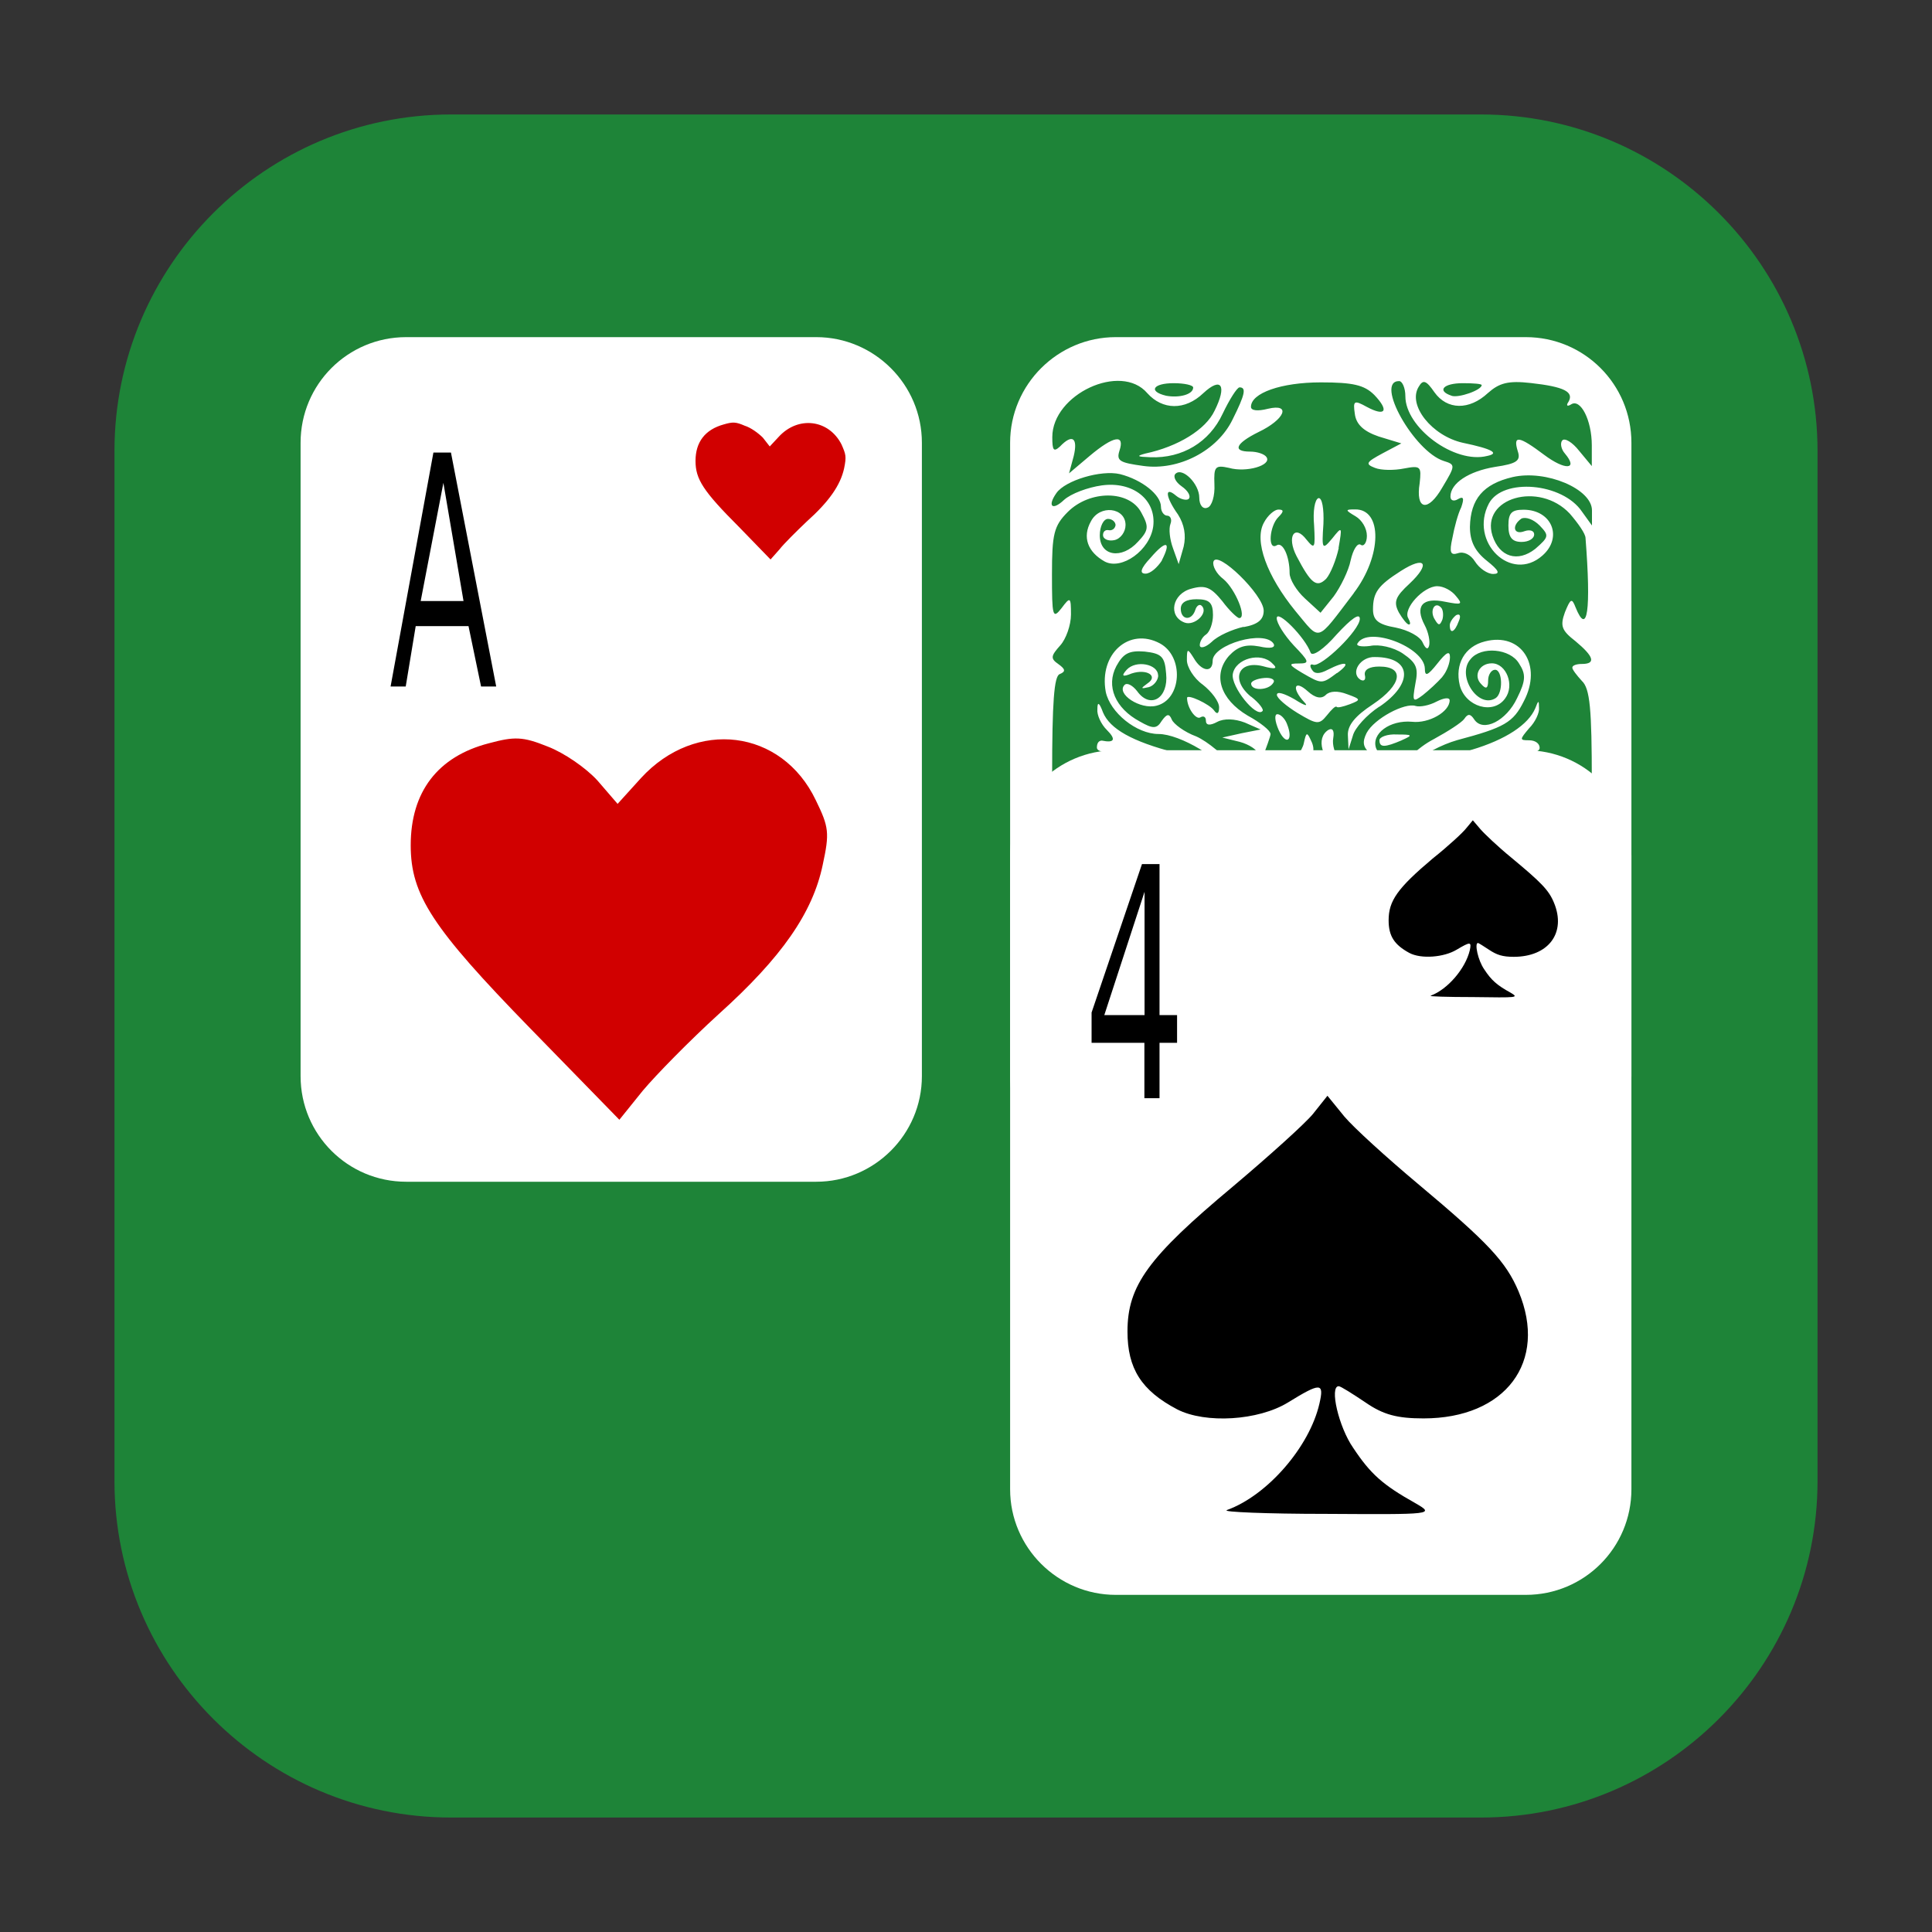 <svg height="12pt" viewBox="0 0 12 12" width="12pt" xmlns="http://www.w3.org/2000/svg" xmlns:xlink="http://www.w3.org/1999/xlink"><rect x="0" y="0" width="12" height="12" fill="#333333" stroke="none"/><symbol id="a" overflow="visible"><path d="m .344-1.266-.141.734h.266zm-.062-.188h.109l.281 1.453h-.094l-.078-.375h-.328l-.062.375h-.094zm0 0"/></symbol><symbol id="b" overflow="visible"><path d="m .375-1.281-.25.766h.25zm-.016-.172h.109v.938h.109v.172h-.109v.344h-.094v-.344h-.328v-.188zm0 0"/></symbol><path d="m2.801.711h6.398c1.152 0 2.09.938 2.09 2.09v6.398c0 1.152-.938 2.09-2.09 2.09h-6.398c-1.152 0-2.09-.938-2.09-2.09v-6.398c0-1.152.938-2.09 2.09-2.09zm0 0" fill="#1e8438" fill-rule="evenodd"/><path d="m6.93 2.094h2.547c.363 0 .656.293.656.656v3.934c0 .363-.293.656-.656.656h-2.547c-.359 0-.656-.293-.656-.656v-3.934c0-.363.297-.656.656-.656zm0 0" fill="#fff" fill-rule="evenodd"/><path d="m6.535 4.812c0-.449.012-.613.047-.625.039-.016.035-.031-.008-.062-.051-.035-.047-.051.012-.117.035-.039.066-.125.066-.191 0-.109-.004-.113-.059-.039-.055.07-.059.051-.059-.211 0-.25.012-.301.098-.387.137-.137.383-.137.457.004.047.086.047.109-.02.18-.102.113-.238.09-.238-.039 0-.055.023-.102.051-.102.027 0 .047.02.047.039-.004.023-.023.035-.043.031-.02-.004-.035.008-.035.031 0 .023.031.039.07.031.039-.008.07-.051.07-.094 0-.109-.16-.129-.215-.023-.055.098-.02.191.086.25.105.055.281-.07.301-.219.02-.164-.125-.281-.32-.254-.086.012-.191.051-.234.09-.074.07-.105.039-.047-.043.055-.078.277-.145.395-.117.137.035.254.129.254.203 0 .031.02.055.039.055s.031.023.02.051c-.012.031-.004.098.016.152l.035.098.031-.109c.016-.07.004-.137-.035-.199-.078-.109-.086-.18-.012-.117.027.023.066.031.078.02.016-.016-.004-.051-.043-.078-.039-.027-.055-.062-.039-.078.043-.043.148.062.148.148 0 .047.023.074.051.062.027-.008.047-.074.043-.145-.004-.109.004-.121.09-.102.109.031.266-.016.234-.066-.012-.02-.059-.035-.102-.035-.113 0-.09-.051.051-.121.164-.078.207-.18.059-.145-.062.016-.105.012-.105-.012 0-.086.188-.152.434-.152.199 0 .27.016.332.078.094.098.07.137-.047.074-.078-.043-.086-.039-.074.043.008.066.055.109.148.141l.141.043-.117.062c-.102.055-.109.066-.047.09.039.016.121.016.18.004.105-.02.109-.012.098.09-.027.168.051.184.141.027.082-.137.082-.141.008-.164-.184-.059-.43-.496-.277-.496.02 0 .039.043.039.094 0 .195.305.422.508.371.078-.016.035-.043-.152-.082-.191-.043-.344-.234-.273-.348.027-.047.047-.039.098.035.078.109.215.113.332.004.07-.062.125-.078.266-.062.207.023.27.055.234.117-.016.023-.008.031.016.016.059-.039.129.098.129.254v.129l-.078-.094c-.043-.055-.09-.082-.105-.066s-.008.055.016.082c.086.102 0 .105-.129.008-.156-.117-.195-.125-.164-.023.02.059-.004.078-.141.098-.164.027-.277.102-.277.184 0 .027.023.031.047.016.035-.02.039-.004.02.051-.02.039-.043.125-.055.191-.02.09-.012.109.035.094.035-.012.078.008.105.051s.078.078.113.078c.047 0 .035-.023-.039-.082-.074-.059-.105-.121-.105-.211.004-.172.082-.266.266-.309.207-.047.492.074.492.207v.094l-.062-.086c-.121-.18-.492-.211-.578-.051-.125.238.137.496.332.324.129-.113.059-.285-.117-.285-.074 0-.094.02-.094.098 0 .074.023.102.082.102.043 0 .078-.02.078-.047 0-.023-.027-.031-.059-.02-.07.027-.082-.035-.02-.078.027-.012.074.004.113.043.059.062.059.07-.027.145-.109.086-.223.051-.266-.082-.074-.234.289-.34.48-.137.051.059.098.125.098.152.035.449.012.613-.062.43-.023-.059-.031-.055-.066.031-.031.086-.02.113.066.18.113.094.129.141.039.141-.031 0-.059.008-.059.023 0 .012.027.047.059.082.051.047.062.176.062.625v.566h-1.676l-1.672-.004zm.828.453c.004-.051.016-.125.023-.168.012-.047.02-.09.02-.098.004-.012.031.016.059.059.031.043.047.094.035.117-.012.023 0 .02.031-.008.043-.039.043-.059 0-.109-.043-.055-.035-.059.082-.039.133.02.133.02.043-.035-.117-.07-.258-.043-.352.062-.043.047-.051.07-.023.055.031-.02.051-.008.051.027s-.02.066-.043.074c-.043.016-.012.152.039.152.012 0 .027-.039.035-.09zm1.004.031c.027-.035.031-.062.008-.062-.02 0-.059.027-.086.062-.031.031-.035.059-.012.059.023 0 .062-.027.09-.059zm.34.02c-.016-.023-.004-.039.02-.039.023 0 .039-.023.027-.051-.012-.027-.039-.047-.062-.039-.023.004-.047-.016-.047-.047 0-.035-.035-.051-.117-.039-.066.008-.121-.004-.121-.027 0-.02.02-.039.039-.039.047 0 .043-.312-.004-.34-.02-.012-.023.008-.008.039.012.035.004.062-.016.062-.07 0-.152-.129-.137-.211.008-.047-.004-.066-.031-.051-.078.051-.043.18.078.27.137.102.164.188.031.094-.121-.082-.191-.074-.09.012.047.039.098.117.113.176.012.062.039.109.055.105.098-.016.168.016.188.086.016.043.043.078.066.078.02 0 .027-.02.016-.039zm.41-.105c.016-.152-.105-.266-.277-.262-.156.004-.254.086-.113.094.055.004.141.004.188 0 .082-.008.09.008.09.156 0 .191.094.203.113.012zm-1.387.023c0-.023.016-.031.035-.02.02.012.047.004.062-.016.012-.023.055-.027.094-.016.055.023.059.02.016-.035-.055-.066-.184-.055-.277.02-.07.051-.062.109.008.109.035 0 .062-.02.062-.043zm.551-.082c.039-.062.039-.098.008-.129s-.043-.02-.043.047c0 .047-.016.086-.035.086-.051 0-.125-.105-.094-.137.016-.016-.004-.016-.039 0-.09.035-.086.051.02.141.113.094.121.094.184-.008zm.605.008c0-.02-.031-.047-.066-.059-.055-.023-.059-.016-.016.035.059.066.082.074.082.023zm-1.66-.211c.047-.039.145-.082.215-.094.172-.035.113-.109-.141-.18-.27-.07-.406-.148-.449-.25-.023-.062-.035-.07-.035-.02-.004.035.023.094.059.129.059.059.047.082-.031.066-.02 0-.031.016-.031.043 0 .023.043.035.105.023s.129 0 .164.035c.047.047.043.055-.031.043-.094-.008-.199.105-.145.156.016.02.043.012.059-.008.016-.023.082-.074.152-.117.117-.066.129-.066.219 0 .07.051.074.062.02.043-.117-.039-.266.078-.262.207.004.062.016.086.027.051.012-.031.059-.09.105-.129zm.883-.031c.031 0 .059-.02.059-.039 0-.055-.129-.004-.191.07-.039.051-.047.055-.047.004 0-.031.055-.102.125-.16.098-.078.117-.121.094-.18-.031-.07-.035-.07-.051.004-.008.043-.07.129-.137.191-.098.09-.109.121-.07.191l.047.086.059-.086c.031-.047.082-.082.113-.082zm1.176.074c0-.023-.059-.094-.129-.156-.164-.148-.066-.16.145-.02.082.055.156.102.164.102.043 0 .012-.113-.043-.16-.086-.074-.07-.109.043-.09.059.012.098 0 .098-.023 0-.027-.027-.047-.066-.047-.059 0-.059-.004 0-.074.039-.039.066-.098.062-.129 0-.047-.004-.047-.023.004-.043.102-.184.195-.395.258-.113.035-.25.098-.301.141l-.094.078.129-.035c.074-.02.121-.023.109-.004-.012.02.02.043.07.047.051.008.105.055.129.102.035.082.102.09.102.008zm-.496-.254c.047-.051.164-.113.262-.141.293-.078.348-.109.414-.242.117-.223-.016-.43-.242-.371-.125.031-.188.141-.156.273.035.133.207.184.281.082.062-.082.008-.219-.082-.219-.078 0-.117.078-.066.129.031.035.043.027.043-.023 0-.035.02-.066.043-.066.047 0 .051.145.004.176-.109.07-.246-.141-.156-.242.066-.082.246-.066.301.027.043.066.043.105-.012.215-.066.141-.211.215-.266.133-.023-.035-.039-.039-.062-.004-.016.023-.102.078-.188.125-.105.055-.191.141-.25.254-.059.109-.066.137-.023.078.039-.051.109-.137.156-.184zm-1.121.035c-.059-.078-.168-.168-.238-.199-.074-.027-.141-.078-.152-.105-.016-.039-.031-.035-.062.008-.031.051-.055.051-.137.004-.152-.082-.211-.219-.145-.344.043-.078.078-.098.176-.09.105.012.125.031.133.137.016.152-.098.223-.18.109-.027-.035-.062-.055-.078-.039-.055.055.098.156.199.129.156-.039.172-.305.02-.387-.191-.102-.379.066-.336.301.027.129.191.262.328.262.133 0 .395.156.469.281.039.066.082.113.094.102.012-.012-.027-.086-.09-.168zm.223-.215c0-.02-.062-.07-.141-.113-.172-.102-.219-.254-.117-.371.055-.059.105-.074.188-.059.07.016.102.008.09-.016-.055-.09-.379.004-.379.105 0 .078-.07.066-.117-.016-.039-.062-.043-.062-.043.012 0 .043.043.113.098.152.055.043.102.105.102.141 0 .039-.012.047-.031.02-.027-.039-.168-.105-.168-.078 0 .062.055.137.082.121.02-.012.035-.004.035.02 0 .031.027.031.07.008.043-.023.109-.02.172.004l.098.043-.117.023-.121.027.109.027c.059.016.109.051.109.07 0 .023-.016.031-.035.02-.02-.012-.027.016-.016.062.02.074.027.07.078-.043.027-.07.055-.145.055-.16zm.727.199c.012-.043.008-.07-.012-.059-.016.008-.043-.012-.059-.051-.031-.09.086-.176.223-.164.105.012.234-.062.234-.133 0-.02-.035-.016-.082.008-.043.023-.102.035-.129.027-.066-.023-.258.078-.305.168-.027.055-.023.086.02.125.031.027.059.074.059.102 0 .082.027.066.051-.023zm-.625-.262c-.012-.031-.039-.059-.059-.059-.02 0-.016.043.008.098.047.102.094.066.051-.039zm.574-.105c.215-.145.203-.309-.027-.309-.09-.004-.156.098-.09.141.023.012.035 0 .027-.031-.004-.031.027-.051.09-.051.16 0 .141.113-.039.234-.113.074-.16.133-.156.195l.004.086.027-.086c.012-.047.086-.129.164-.18zm.141.207c.07-.031.066-.035-.031-.035-.059-.004-.109.016-.109.035 0 .047.031.047.141 0zm-.406-.207c.004.008.039 0 .082-.016.07-.027.07-.031-.016-.062-.059-.023-.109-.02-.133.004-.027.027-.066.02-.113-.023-.082-.074-.102-.02-.023.066.031.031.008.027-.059-.016-.062-.035-.109-.051-.109-.027 0 .02.059.07.129.113.117.07.133.074.18.016.031-.039.055-.062.062-.055zm-.531-.062c-.129-.105-.082-.227.07-.191.082.023.098.016.062-.016-.07-.074-.23-.031-.246.066-.012.078.145.273.184.23.012-.008-.02-.051-.07-.09zm1.188-.125c.027-.031.047-.086.047-.121 0-.043-.023-.031-.078.039-.062.078-.078.082-.078.031-.004-.133-.352-.266-.418-.156-.012.016.023.023.078.016.055-.012.145.008.203.047.086.059.098.09.078.188-.02.113-.016.117.047.07.039-.031.09-.078.121-.113zm-1.766-.008c0-.07-.137-.098-.195-.035-.035.039-.027.047.031.023.094-.031.168.016.098.062-.043.031-.043.035.008.023.031-.008.059-.043.059-.074zm.715.047c.016-.02-.012-.035-.055-.031-.047.004-.082.02-.082.035 0 .047.109.043.137-.004zm.398-.062c.09-.066.055-.078-.059-.02-.051.027-.082.027-.098 0-.016-.023-.012-.039.008-.031.051.016.289-.215.289-.285 0-.039-.051-.004-.145.098-.078.09-.148.137-.16.113-.035-.098-.211-.273-.211-.215 0 .031.047.105.105.168.098.102.102.113.031.113-.066 0-.062.008.023.059.121.07.121.07.215 0zm-.582-.285c.09-.016.125-.047.125-.102 0-.098-.289-.379-.312-.305-.008.027.02.078.062.109.074.062.148.242.098.242-.012 0-.062-.047-.105-.105-.07-.086-.105-.102-.191-.078-.121.031-.148.172-.043.211.062.023.152-.062.105-.105-.012-.012-.031 0-.039.027-.023.07-.09.062-.09-.008 0-.039.035-.059.098-.059.078 0 .102.02.102.098 0 .051-.02.105-.043.121-.02.012-.039.043-.039.066 0 .023.035.016.074-.02.039-.039.129-.078.199-.094zm1.125-.012c-.062-.117-.016-.176.129-.145.102.02.109.016.066-.035-.027-.035-.078-.062-.117-.062-.086 0-.215.141-.18.199.012.023.016.039.004.039s-.039-.035-.062-.074c-.035-.066-.023-.098.066-.18.133-.125.098-.176-.055-.078-.141.09-.172.133-.172.238 0 .066.031.094.141.113.078.016.152.055.168.094.016.035.031.047.039.02.008-.027-.004-.086-.027-.129zm-.441-.199c.176-.23.18-.523.008-.52-.062 0-.062.004.004.043.039.023.07.074.07.121 0 .043-.02.07-.039.055-.02-.012-.047.031-.062.098-.012.062-.062.164-.105.223l-.082.102-.098-.09c-.051-.047-.094-.117-.094-.156 0-.105-.043-.199-.082-.172-.055.031-.043-.121.012-.176.035-.035.035-.047 0-.047-.023 0-.066.035-.09.082-.062.113.02.332.195.547.16.191.125.203.363-.109zm.652.176c.016-.035.008-.051-.016-.039-.02.016-.039.043-.039.062 0 .059.031.043.055-.023zm-.109-.086c-.039-.043-.074.02-.039.074.023.039.031.039.047 0 .008-.027.004-.062-.008-.074zm-.637-.371c.023-.133.023-.137-.039-.059-.062.074-.066.07-.055-.09.004-.094-.008-.164-.031-.16-.023.008-.035.082-.027.168.008.145.004.152-.047.09-.074-.098-.125-.02-.062.102.09.172.125.199.184.141.027-.031.062-.117.078-.191zm-1.098.078c.062-.121.027-.129-.07-.016-.062.066-.07.098-.031.098.031 0 .074-.039.102-.082zm-.547-.648c.027-.113-.008-.141-.086-.059-.039.035-.047.023-.047-.059 0-.266.426-.465.59-.273.094.105.234.109.348 0 .113-.105.148-.047.07.109-.055.117-.227.223-.43.266-.059.016-.051.02.031.023.199.008.367-.094.449-.27.043-.09.09-.164.105-.164.043 0 .035.043-.043.199-.094.195-.336.32-.555.289-.145-.02-.168-.031-.148-.094.035-.105-.035-.094-.184.031l-.129.109zm.574-.375c-.113-.027-.082-.078.047-.078.066 0 .121.012.121.027 0 .043-.086.066-.168.051zm1.773 0c-.094-.031-.051-.078.07-.078.066 0 .117.004.117.012 0 .031-.145.082-.188.066zm0 0" fill="#1e8438"/><path d="m2.523 2.094h2.547c.359 0 .656.293.656.656v3.934c0 .363-.297.656-.656.656h-2.547c-.363 0-.656-.293-.656-.656v-3.934c0-.363.293-.656.656-.656zm0 0" fill="#fff" fill-rule="evenodd"/><path d="m3.293 6.387c-.609-.625-.742-.828-.742-1.137 0-.332.168-.551.484-.633.16-.043.211-.043.367.02.102.039.238.133.309.211l.125.145.145-.16c.34-.371.875-.305 1.086.137.082.168.086.203.043.402-.062.297-.254.574-.645.926-.18.164-.391.379-.473.477l-.145.18zm0 0" fill="#d10000"/><path d="m4.59 3.273c-.223-.223-.27-.297-.27-.41 0-.117.059-.195.176-.227.055-.016.074-.016.129.008.039.012.086.047.113.074l.043.055.055-.059c.121-.133.312-.109.391.047.027.062.031.074.016.148-.023.105-.094.207-.234.332-.062.059-.141.137-.168.172l-.055.062zm0 0" fill="#d10000"/><use x="2.41" xlink:href="#a" y="4.265"/><path d="m7.703 8.953c-.609-.625-.742-.828-.742-1.137 0-.328.168-.551.484-.633.16-.043.207-.039.367.02.098.039.238.133.305.211l.125.145.148-.16c.34-.371.871-.305 1.086.137.082.168.086.203.043.402-.062.301-.254.574-.645.93-.18.16-.395.375-.473.473l-.148.18zm0 0" fill="#d10000"/><path d="m6.93 4.66h2.547c.363 0 .656.293.656.656v3.934c0 .363-.293.656-.656.656h-2.547c-.359 0-.656-.293-.656-.656v-3.934c0-.363.297-.656.656-.656zm0 0" fill="#fff" fill-rule="evenodd"/><path d="m7.621 9.379c.25-.09.512-.391.574-.66.031-.133.008-.133-.195-.008-.184.113-.512.133-.688.043-.223-.117-.309-.254-.309-.484 0-.285.129-.461.652-.898.223-.188.449-.391.5-.453l.09-.113.105.129c.059.07.266.258.457.418.438.367.547.484.625.668.184.438-.082.789-.59.789-.164 0-.25-.023-.359-.098-.082-.055-.156-.102-.168-.102-.059 0 0 .254.09.383.109.164.184.23.387.344.121.07.109.07-.555.066-.371 0-.648-.012-.617-.023zm0 0"/><path d="m8.887 6.184c.105-.039.215-.168.242-.281.012-.055.004-.055-.082-.004-.078.047-.219.059-.293.02-.094-.051-.129-.105-.129-.203 0-.121.055-.199.273-.383.098-.078.191-.164.211-.191l.039-.047.047.055c.023.027.109.109.191.176.188.156.234.203.266.281.078.188-.035.336-.25.336-.07 0-.105-.012-.152-.043-.035-.023-.066-.043-.07-.043-.023 0 0 .109.039.164.043.066.078.098.164.145.051.031.047.031-.234.027-.16 0-.277-.004-.262-.008zm0 0"/><use x="6.734" xlink:href="#b" y="6.82"/></svg>